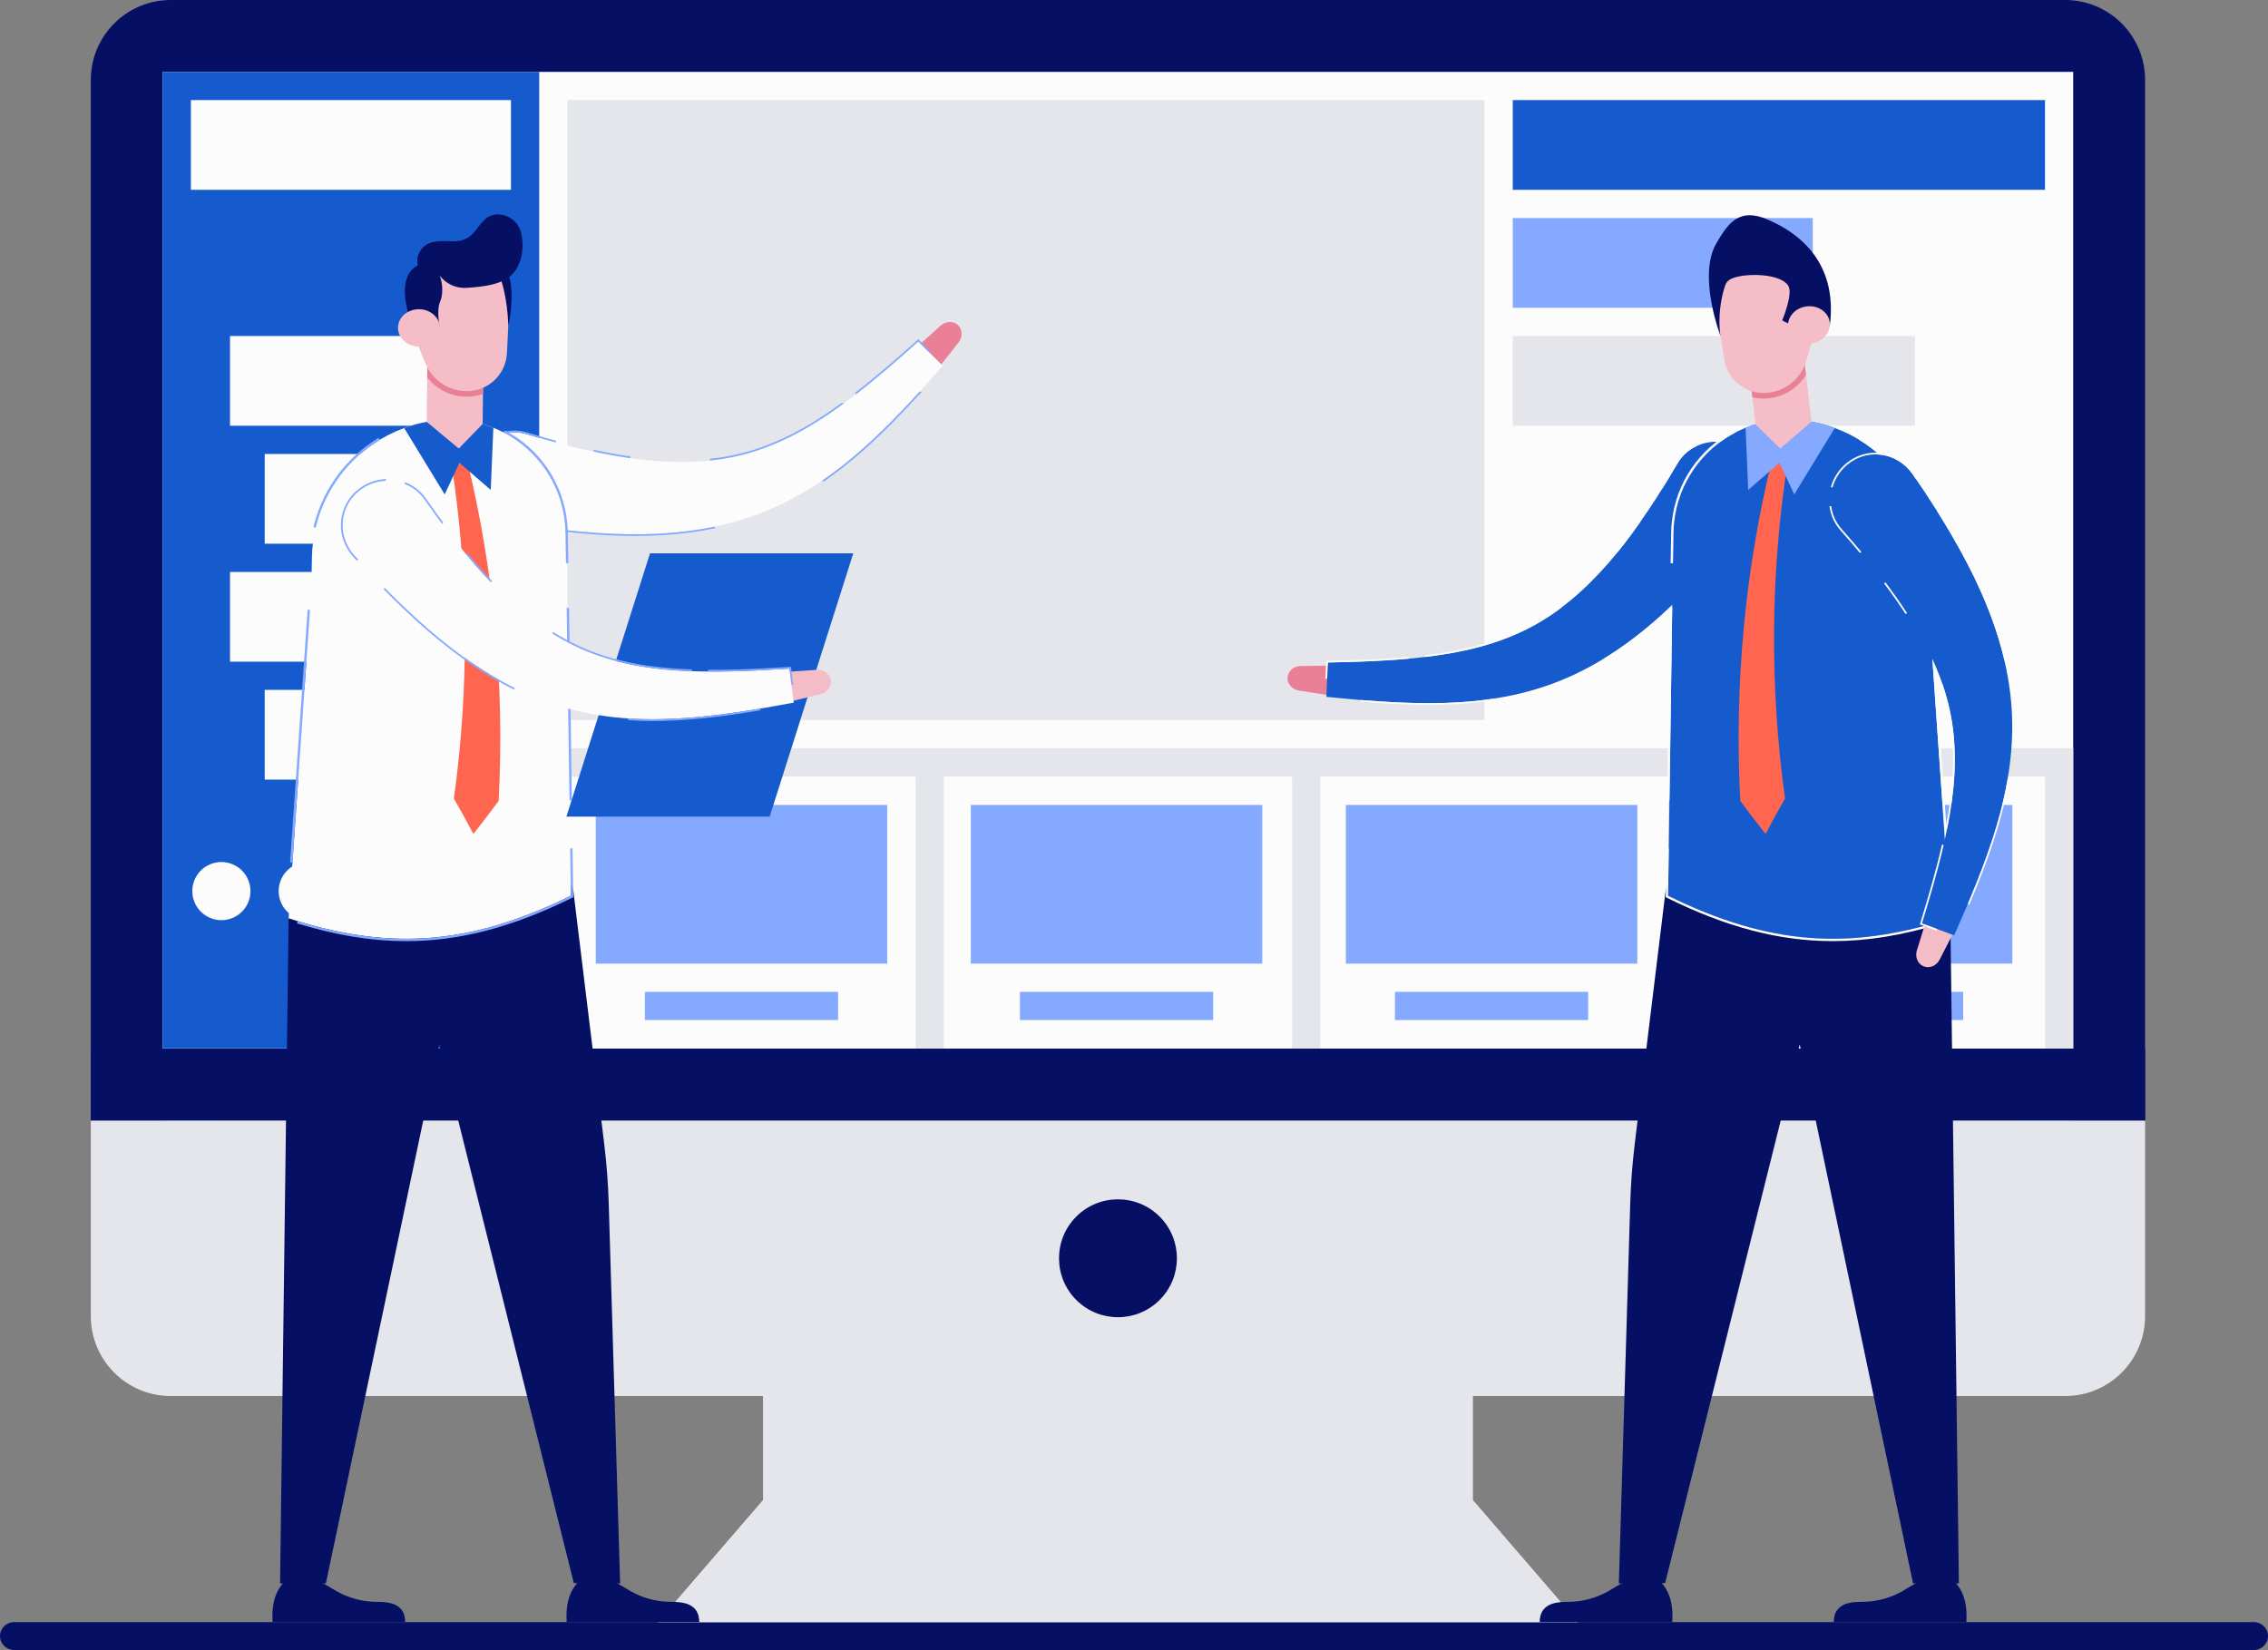 <svg id="_Слой_2" xmlns="http://www.w3.org/2000/svg" width="1080" height="785.82" viewBox="0 0 1080 785.82"><rect x="0" y="0" width="1080" height="785.82" fill="#808080" stroke="none"/><g id="Business01_446644196"><g id="Business01_446644196-2"><path d="M1080 779.17c0 1.83-.76 3.5-1.98 4.7-1.22 1.2-2.9 1.95-4.77 1.95H6.75c-3.73.0-6.75-2.98-6.75-6.65.0-1.84.76-3.5 1.98-4.7 1.22-1.2 2.9-1.95 4.77-1.95h1066.5c3.73.0 6.75 2.97 6.75 6.65z" fill="#050f64"/><g><path d="M1021.47 38.08v495.55H43.24V38.08C43.24 17.05 60.29.0 81.32.0H983.39c21.03.0 38.08 17.05 38.08 38.08z" fill="#050f64"/><path d="M105.99 62.75h852.73v470.88H105.99z" fill="#fcfcfc"/><path d="M77.47 34.23v499.41H987.24V34.23H77.47z" fill="#fcfcfc"/><path d="M256.76 356.35h730.48v143.06H256.76z" fill="#e5e6eb"/><path d="M270.19 47.66h436.69v295.25H270.19z" fill="#e5e6eb"/><path d="M720.37 47.66h253.44V90.4H720.37z" fill="#155bcd"/><path d="M720.37 103.84h142.86v42.74H720.37z" fill="#84a9ff"/><path d="M720.37 160.02h191.49v42.74H720.37z" fill="#e5e6eb"/><path d="M77.47 34.23h179.29V499.3H77.47z" fill="#155bcd"/><path d="M270.19 369.84h165.8v129.46H270.19z" fill="#fcfcfc"/><path d="M449.43 369.84h165.86v129.46H449.43z" fill="#fcfcfc"/><path d="M628.72 369.84h165.8v129.46H628.72z" fill="#fcfcfc"/><path d="M807.95 369.84h165.86v129.46H807.95z" fill="#fcfcfc"/><path d="M751.43 772.53 701.3 714.39v0V664.86H363.41V714.4L313.28 772.53H751.43z" fill="#e5e6eb"/><path d="M751.43 772.53 701.3 714.39v0V664.86H363.41V714.4L313.28 772.53H751.43z" fill="#e5e6eb"/><path d="M1021.47 533.63v93.15c0 21.03-17.05 38.08-38.08 38.08H81.32c-21.03.0-38.08-17.04-38.08-38.08v-93.15h978.23z" fill="#e5e6eb"/><path d="M515.24 27.4h34.23v978.23H515.24z" transform="translate(1048.88 -15.84) rotate(90)" fill="#050f64"/><circle cx="532.36" cy="599.25" r="28.07" transform="translate(-267.81 551.95) rotate(-45)" fill="#050f64"/><path d="M283.7 383.35h138.79v75.57H283.7z" fill="#84a9ff"/><path d="M307.09 472.36h92.01v13.43H307.09z" fill="#84a9ff"/><path d="M462.29 383.35h138.79v75.57H462.29z" fill="#84a9ff"/><path d="M485.68 472.36h92.01v13.43H485.68z" fill="#84a9ff"/><path d="M640.88 383.35h138.79v75.57H640.88z" fill="#84a9ff"/><path d="M664.26 472.36h92.01v13.43H664.26z" fill="#84a9ff"/><path d="M819.47 383.35h138.79v75.57H819.47z" fill="#84a9ff"/><path d="M842.85 472.36h92.01v13.43H842.85z" fill="#84a9ff"/><path d="M90.9 47.66h152.42V90.4H90.9z" fill="#fcfcfc"/><path d="M109.53 160.02h115.16v42.74H109.53z" fill="#fcfcfc"/><path d="M126.05 216.2h82.12v42.74H126.05z" fill="#fcfcfc"/><path d="M109.53 272.38h115.16v42.74H109.53z" fill="#fcfcfc"/><path d="M126.05 328.56h82.12v42.74H126.05z" fill="#fcfcfc"/><g><circle cx="105.42" cy="424.38" r="13.85" transform="translate(-154.38 72.65) rotate(-22.5)" fill="#fcfcfc"/><circle cx="146.55" cy="424.38" r="13.85" transform="translate(-257.16 227.92) rotate(-45)" fill="#fcfcfc"/><circle cx="187.68" cy="424.38" r="13.85" transform="translate(-268.47 509.53) rotate(-76.72)" fill="#fcfcfc"/><circle cx="228.8" cy="424.38" r="13.85" transform="translate(-236.79 549.56) rotate(-76.72)" fill="#fcfcfc"/></g></g><g><g><path d="M796.32 772.53h-63.15c.05-2.16.47-4.24 1.78-5.92 1.5-1.94 3.93-2.95 6.33-3.37 2.41-.42 4.89-.3 7.33-.42 5.99-.29 11.91-2.01 17.13-4.96 2.73-1.53 5.28-3.41 8.23-4.49l17.21.45c2.35 2.54 3.87 5.86 4.6 9.28.66 3.09.74 6.27.54 9.43z" fill="#050f64"/><path d="M936.35 772.53H873.2c.05-2.16.47-4.24 1.78-5.92 1.5-1.94 3.93-2.95 6.33-3.37 2.41-.42 4.89-.3 7.33-.42 5.99-.29 11.91-2.01 17.13-4.96 2.73-1.53 5.28-3.41 8.23-4.49l17.21.45c2.35 2.54 3.87 5.86 4.6 9.28.66 3.09.74 6.27.54 9.43z" fill="#050f64"/><path d="M928.75 437.34s-61.71-11.42-61.71-11.42v.03c-.12 3.2-72.78-18.31-73.93-1.37.0.01-14.65 120.11-14.65 120.11-1.16 9.53-1.89 19.11-2.17 28.71l-5.41 180.71 22.03-.14 64.1-256.54 53.98 256.68h21.81l-4.06-316.78z" fill="#050f64"/></g><g><path d="M619.61 317.2l13.37-.22-1.07 13.98-13.19-2.05c-3.38-.45-5.84-3.22-5.6-6.32.24-3.11 3.09-5.47 6.5-5.4z" fill="#ea8096"/><path d="M631.62 331.87l.67-16.35c18.23-.37 36.38-1.02 53.65-3.61 8.62-1.3 16.99-3.13 24.91-5.69 7.92-2.57 15.41-5.83 22.36-9.95 13.92-8.2 25.86-19.62 36.6-32.7 5.35-6.57 10.38-13.56 15.22-20.75l3.59-5.45 3.49-5.56 1.74-2.78 1.69-2.84 3.38-5.67c.16-.27.33-.55.51-.82 1.54-2.36 3.51-4.28 5.76-5.75 2.26-1.46 4.74-2.54 7.39-3.1 5.28-1.13 11.1-.33 16.15 2.79l.05.03c5.18 3.22 8.47 8.27 9.54 13.85 1.11 5.59-.17 11.67-3.86 16.77l-4.39 5.69-2.19 2.84-2.27 2.81c-1.52 1.87-3.01 3.75-4.54 5.61l-4.69 5.55c-6.35 7.35-12.98 14.55-20.11 21.43-7.17 6.85-14.83 13.39-23.14 19.28-8.29 5.88-17.25 11.09-26.68 15.21-9.43 4.14-19.32 7.07-29.16 8.98-9.86 1.91-19.69 2.81-29.33 3.1-9.65.29-19.13-.01-28.5-.58-9.37-.57-18.63-1.41-27.83-2.33z" fill="#155bcd"/><path d="M792.11 231.8l1.74-2.78 1.69-2.84 3.38-5.67c.16-.27.33-.55.51-.82 1.54-2.36 3.51-4.28 5.76-5.75.78-.5 1.58-.96 2.4-1.36l-.15-.83c-.92.43-1.81.94-2.69 1.51-2.42 1.58-4.43 3.59-6 5.99-.18.27-.36.57-.53.85l-5.06 8.5-1.74 2.78-.66 1.06.55.66.8-1.28zm-10.94 16.63-.63-.53c-3.66 5.23-7.17 9.93-10.63 14.23l.55.61c3.71-4.6 7.26-9.39 10.71-14.31zm53.94-3.67c3.72-5.14 5.17-11.48 4-17.4-.57-2.99-1.73-5.78-3.45-8.26-1.7-2.46-3.88-4.53-6.46-6.13l-.05-.03c-3.94-2.43-8.44-3.59-12.99-3.38l.16.81c4.19-.16 8.53.87 12.4 3.26l.05.03c5.18 3.21 8.47 8.26 9.54 13.85 1.11 5.59-.16 11.67-3.86 16.77l-1.98 2.57.9.17 1.74-2.26zm-61.52 63.39c7.75-5.49 15.35-11.82 23.23-19.35 6.48-6.26 13.08-13.29 20.17-21.49l4.69-5.55s0 0 0-.01l-.54-.63s-.06.08-.1.12l-4.69 5.55c-6.35 7.34-12.98 14.54-20.1 21.43-7.18 6.85-14.84 13.39-23.14 19.28-3.16 2.24-6.42 4.39-9.77 6.41l.33.75c3.34-2.01 6.65-4.18 9.91-6.5zm-62.79 24.63c-7.68 1.17-15.32 1.77-22.85 1.99-9.65.29-19.13-.01-28.5-.58-3.8-.23-7.58-.5-11.34-.81l-.68.76c4.23.35 8.15.63 11.98.86 10.83.65 19.91.83 28.57.57 8.14-.25 15.69-.9 22.86-1.99-.01-.27-.03-.55-.04-.82zm-24.86-20.88c8.62-1.3 16.99-3.13 24.91-5.69 7.92-2.57 15.41-5.83 22.36-9.95 3.57-2.1 7.02-4.42 10.34-6.93l-.65-.53c-3.32 2.49-6.69 4.74-10.11 6.75-6.62 3.93-14.09 7.25-22.19 9.87-7.49 2.42-15.59 4.27-24.78 5.66-2.36.35-4.75.67-7.14.95l-.17.85c2.5-.29 4.97-.62 7.44-.99zm-14.96.95c-13.28 1.22-26.68 1.59-38.7 1.84l-.77.02-.36 8.72c.29-.12.56-.25.83-.36l.31-7.56c13.04-.26 26.04-.67 38.71-1.84l-.03-.82z" fill="#fcfcfc"/></g><path d="M928.75 437.34c-45.06 14.47-83.58 14.36-134.43-10.74l1.96-136.31.29-17.53.11-6.43.21-12.39c.02-1.73.12-3.45.3-5.14 2.15-20.67 15.73-37.71 34.04-45.09 1.78-.72 3.6-1.35 5.46-1.87 6.37-1.82 13.18-2.49 20.21-1.82 1.85.18 3.67.43 5.48.75 3.91.69 7.68 1.73 11.32 3.07 20.5 7.53 36.16 24.71 41.74 45.88 1.34 5.08 2.1 10.39 2.2 15.85l.03 1.69.11 6.43.17 8.14 10.79 155.49z" fill="#155bcd"/><g><g><path d="M832.27 170.8l4.78 40.61c9.49 4.69 18.31 3.65 26.46-3.11l-4.78-40.61-26.46 3.11z" fill="#f5bdc8"/><path d="M832.27 170.8l2.16 18.37c1.94.5 3.98.73 6.08.66.67-.03 1.34-.08 2.01-.16 7.28-.86 13.72-5.04 17.49-11.09l-1.28-10.9-26.46 3.11z" fill="#ea8096"/><path d="M817.32 147.38l2.64 16.89 1.07 6.84c1.47 9.48 9.8 16.36 19.39 16.04 3.17-.11 6.22-.91 8.93-2.29.63-.32 1.24-.67 1.83-1.05.37-.23.73-.47 1.08-.73 3.37-2.47 6.02-5.92 7.44-10.04 1.2-3.47 2.27-7.27 3.25-11.26.57-2.28 1.1-4.63 1.61-7.01 2.28-10.49-1.25-21.56-9.53-28.39-7.05-5.83-15.18-6.94-24.47-2.98-9.39 4-14.82 13.91-13.25 23.98z" fill="#f5bdc8"/><path d="M851.68 154.1l-3.03-1.47s5.17-12.34 3.03-16.32c-3.03-5.67-17.87-6.38-25.26-4.27-2.31.66-4.08 1.57-4.89 3.86-1.75 4.96-3.7 14.64-2.23 24.12.0.0-10.96-28.51-2.08-43.97 5.82-10.12 11.14-17.25 24.51-11.5 21.22 9.13 32.92 25.98 29.56 50.94l-13.93-5.12-5.68 3.72z" fill="#050f64"/></g><ellipse cx="861.39" cy="154.71" rx="9.98" ry="8.88" transform="translate(-12.18 101.72) rotate(-6.71)" fill="#f5bdc8"/></g><path d="M793.86 381.15h1.12l1.31-90.86v-.9s-1.1.22-1.1.22v.66s-1.32 90.88-1.32 90.88zm91.45-171.7c14.71 8.91 25.66 23.31 30.13 40.28.13.51.27 1.02.38 1.54l1.09-.25c-.12-.52-.26-1.05-.39-1.57-4.55-17.26-15.65-31.88-30.63-40.96l-.58.96zm34.36 80.84-1.1.25 8.34 120.19h1.13l-8.37-120.44zm-124.13-22.05h1.13l.03-1.91.2-12.39c.02-1.73.12-3.45.3-5.13 1.94-18.76 13.31-34.51 29.06-42.79l-.37-1.06c-16.6 8.6-27.85 24.93-29.79 43.73-.19 1.72-.29 3.48-.31 5.24l-.25 14.31zm-2.33 159.05.62.31c14.23 7.03 27.63 12.18 40.63 15.57 13 3.39 25.6 5.03 38.27 5.03 16.39.0 33.03-2.69 52.03-8.46l-.33-1.06c-43.21 13.08-80.88 12.2-130.1-12.08l.32-22.57h-1.1l-.33 23.25z" fill="#fcfcfc"/><path d="M851.1 221.23c-2.48-.56-4.95-1.13-7.43-1.71-12.58 51.63-17.9 106.16-14.96 161.9 3.94 5.35 7.95 10.6 12.03 15.75 3.01-5.71 6.11-11.33 9.28-16.86-7.41-53.53-6.89-107.13 1.08-159.09z" fill="#ff654f"/><path d="M873.69 203.86l-19.28 31.6-7.03-15.05-14.91 12.91-1.24-29.59c1.78-.72 2.86-1.11 4.72-1.64l11.75 11.52 14.91-12.78c3.91.69 7.45 1.69 11.09 3.03z" fill="#84a9ff"/><g><path d="M912.88 452.34l3.96-12.77 12.96 5.37-6.06 11.9c-1.48 3.07-4.88 4.55-7.75 3.36-2.88-1.19-4.24-4.64-3.11-7.86z" fill="#f4bcc7"/><path d="M930.56 445.49l-15.33-5.73c5.32-17.44 10.36-34.89 13.28-52.1 1.45-8.6 2.32-17.12 2.35-25.44.03-8.33-.74-16.46-2.49-24.35-3.45-15.78-10.59-30.69-19.67-44.96-4.58-7.13-9.65-14.09-14.98-20.93l-4.06-5.11-4.2-5.05-2.1-2.52-2.17-2.49-4.34-4.98c-.21-.24-.42-.49-.62-.74-1.76-2.2-2.97-4.66-3.67-7.26-.68-2.6-.94-5.3-.64-7.99.57-5.37 3.15-10.65 7.68-14.47l.04-.04c4.67-3.92 10.5-5.48 16.14-4.75 5.66.69 11.03 3.79 14.73 8.89l4.04 5.94 2.01 2.97 1.97 3.03c1.31 2.02 2.63 4.03 3.92 6.07l3.81 6.18c5 8.32 9.78 16.86 14.1 25.78 4.28 8.95 8.1 18.27 11.11 27.99 3.01 9.71 5.16 19.84 6.14 30.09.99 10.25.7 20.56-.56 30.51-1.25 9.97-3.46 19.58-6.19 28.83-2.73 9.26-5.97 18.18-9.43 26.9-3.46 8.72-7.14 17.26-10.89 25.72z" fill="#155bcd"/><path d="M885.47 261.81l-2.1-2.52-2.17-2.49-4.34-4.98c-.21-.24-.42-.49-.62-.74-1.76-2.2-2.97-4.66-3.67-7.26-.23-.89-.42-1.8-.55-2.71l-.84-.11c.13 1.01.33 2.01.59 3.03.75 2.79 2.03 5.33 3.82 7.56.2.26.43.52.64.76l6.5 7.46 2.1 2.52.8.96.8-.31-.97-1.16zm12.4 15.58-.7.43c3.83 5.11 7.2 9.91 10.21 14.54l.76-.33c-3.21-4.95-6.66-9.83-10.27-14.64zm13.31-52.4c-3.72-5.13-9.3-8.49-15.29-9.22-3.02-.39-6.03-.15-8.93.7-2.87.85-5.51 2.28-7.84 4.23l-.04.04c-3.54 2.99-6.04 6.91-7.26 11.29l.82.1c1.15-4.04 3.48-7.83 6.96-10.77l.05-.03c4.67-3.92 10.49-5.48 16.13-4.75 5.66.68 11.04 3.79 14.73 8.89l1.82 2.68.44-.8-1.6-2.36zm41.08 78.2c-2.81-9.08-6.45-18.27-11.15-28.11-3.93-8.11-8.55-16.56-14.14-25.86l-3.81-6.19s0 0 0-.01l-.76.31s.06.09.08.13l3.81 6.19c5 8.32 9.78 16.86 14.1 25.78 4.27 8.95 8.1 18.27 11.11 27.99 1.15 3.71 2.17 7.47 3.05 11.28l.82-.08c-.87-3.8-1.9-7.62-3.09-11.44zm3.84 67.34c-1.28 7.66-3.1 15.11-5.23 22.34-2.73 9.26-5.97 18.18-9.43 26.9-1.4 3.54-2.84 7.04-4.3 10.52l.51.89c1.65-3.91 3.14-7.55 4.55-11.11 4-10.09 7-18.66 9.45-26.97 2.3-7.82 4.03-15.18 5.24-22.34-.26-.07-.53-.14-.79-.22zm-27.59 17.12c1.45-8.6 2.32-17.12 2.35-25.44.03-8.33-.74-16.46-2.49-24.35-.89-4.05-2.02-8.05-3.36-11.99l-.71.46c1.33 3.93 2.42 7.83 3.27 11.71 1.67 7.51 2.5 15.65 2.47 24.17-.03 7.87-.8 16.15-2.34 25.31-.4 2.35-.84 4.72-1.32 7.09l.75.42c.5-2.46.96-4.92 1.37-7.37zm-3.75 14.52c-2.98 13-6.8 25.85-10.31 37.35l-.22.73 8.17 3.06c-.03-.31-.06-.61-.08-.9l-7.09-2.65c3.81-12.48 7.47-24.96 10.32-37.36l-.79-.23z" fill="#fcfcfc"/></g></g><g><g><path d="M269.85 772.53H333c-.05-2.16-.47-4.24-1.78-5.92-1.5-1.94-3.93-2.95-6.33-3.37-2.41-.42-4.89-.3-7.33-.42-5.99-.29-11.91-2.01-17.13-4.96-2.73-1.53-5.28-3.41-8.23-4.49l-17.21.45c-2.35 2.54-3.87 5.86-4.6 9.28-.66 3.09-.74 6.27-.54 9.43z" fill="#050f64"/><path d="M129.81 772.53h63.15c-.05-2.16-.47-4.24-1.78-5.92-1.5-1.94-3.93-2.95-6.33-3.37-2.41-.42-4.89-.3-7.33-.42-5.99-.29-11.91-2.01-17.13-4.96-2.73-1.53-5.28-3.41-8.23-4.49l-17.21.45c-2.35 2.54-3.87 5.86-4.6 9.28-.66 3.09-.74 6.27-.54 9.43z" fill="#050f64"/><path d="M137.42 437.34s61.71-11.42 61.71-11.42v.03c.12 3.2 72.78-18.31 73.93-1.37.0.01 14.65 120.11 14.65 120.11 1.16 9.53 1.89 19.11 2.17 28.71l5.41 180.71-22.03-.14-64.1-256.54-53.98 256.68h-21.81l4.06-316.78z" fill="#050f64"/></g><g><path d="M447.71 155.26l-9.93 8.95 10.31 9.51 8.26-10.49c2.17-2.63 2.08-6.33-.21-8.44-2.29-2.11-5.99-1.9-8.43.48z" fill="#ea8096"/><path d="M448.92 174.18l-11.64-11.51c-13.6 12.15-27.32 24.04-41.72 33.92-7.2 4.92-14.56 9.29-22.11 12.81-7.55 3.52-15.25 6.24-23.14 7.96-15.77 3.49-32.3 3.27-49.07 1.01-8.39-1.17-16.84-2.85-25.28-4.81l-6.34-1.54-6.34-1.69-3.17-.85-3.17-.93-6.34-1.85c-.31-.09-.62-.18-.93-.25-2.73-.67-5.48-.74-8.13-.28-2.65.47-5.2 1.37-7.52 2.77-4.63 2.77-8.35 7.32-9.92 13.04v.05c-1.61 5.88-.58 11.82 2.44 16.64 3 4.85 8.07 8.42 14.25 9.64l7.09 1.17 3.54.58 3.58.51c2.39.34 4.76.7 7.15 1.01l7.21.86c9.65 1.05 19.41 1.8 29.32 1.98 9.92.13 19.98-.31 30.07-1.66 10.08-1.34 20.18-3.64 29.89-7.05 9.72-3.4 18.95-7.99 27.46-13.31 8.52-5.32 16.32-11.36 23.58-17.71 7.26-6.36 13.99-13.05 20.46-19.84 6.47-6.8 12.67-13.72 18.78-20.68z" fill="#fcfcfc"/><path d="M264.74 210.71l-.05-.86-1.2-.32-3.17-.85-9.5-2.77c-.31-.09-.64-.18-.96-.26-2.77-.69-5.62-.79-8.47-.29-1.03.18-2.03.43-3 .73l.46.71c.88-.27 1.78-.48 2.69-.64 2.65-.46 5.4-.39 8.13.28.31.07.63.16.93.25l6.34 1.85 3.17.93 3.17.85 1.46.39zm35.47 7.51v-.83c-5.48-.79-11.25-1.84-17.49-3.17l-.1.82c5.88 1.25 11.75 2.34 17.59 3.18zm-56.76 31.36.54-.74-3.2-.53c-6.18-1.22-11.25-4.79-14.25-9.64-3.03-4.82-4.06-10.76-2.46-16.64v-.06c1.22-4.39 3.69-8.1 6.87-10.84l-.44-.7c-3.47 2.95-5.98 6.86-7.21 11.33l-.02.06c-.8 2.93-.98 5.93-.55 8.89.44 2.99 1.48 5.82 3.11 8.4 3.17 5.13 8.56 8.78 14.78 10.01l2.82.47zm97.08 2.01-.27-.78c-3.83.8-7.68 1.45-11.52 1.96-10.09 1.35-20.15 1.78-30.07 1.66-9.91-.18-19.67-.93-29.32-1.98l-7.21-.86c-.05.0-.1-.01-.15-.02l.03.82s0 0 .01.0l7.22.86c10.78 1.17 20.39 1.82 29.4 1.98 10.9.14 20.78-.41 30.19-1.67 3.96-.53 7.86-1.19 11.68-2zm51.6-22.14c5.99-4.1 11.96-8.76 18.08-14.13 6.52-5.71 13.04-12.03 20.52-19.89 2.64-2.78 5.32-5.66 8.18-8.79l-1.02-.09c-2.55 2.79-5.13 5.57-7.75 8.32-6.47 6.8-13.21 13.48-20.47 19.84-5.66 4.96-11.67 9.73-18.08 14.12.18.21.36.42.53.63zm9.55-37.19-.7-.5c-1.95 1.43-3.91 2.82-5.88 4.17-7.67 5.25-14.86 9.41-21.99 12.74-7.72 3.6-15.45 6.26-22.97 7.9-3.87.86-7.87 1.5-12 1.94l-.12.83c4.14-.43 8.24-1.08 12.29-1.98 7.89-1.72 15.6-4.44 23.14-7.96 7.54-3.53 14.91-7.89 22.11-12.81 2.05-1.41 4.09-2.86 6.12-4.34zm6.02-4.54c10.06-7.78 19.86-16.34 29.58-25.04l5.38 5.32c.27-.1.56-.2.86-.3l-6.21-6.14-.57.51c-8.97 8.01-19.03 16.87-29.58 25.03l.54.62z" fill="#84a9ff"/></g><path d="M137.42 437.34c45.06 14.47 83.58 14.36 134.43-10.74l-1.96-136.31-.29-17.53-.11-6.43-.21-12.39c-.02-1.73-.12-3.45-.3-5.14-2.15-20.67-15.73-37.71-34.04-45.09-1.78-.72-3.6-1.35-5.46-1.87-6.37-1.82-13.18-2.49-20.21-1.82-1.85.18-3.67.43-5.48.75-3.91.69-7.68 1.73-11.32 3.07-20.5 7.53-36.16 24.71-41.74 45.88-1.34 5.08-2.1 10.39-2.2 15.85l-.03 1.69-.11 6.43-.17 8.14-10.79 155.49z" fill="#fcfcfc"/><g><g><path d="M230.19 169.07l-.45 40.9c-8.95 5.67-17.83 5.58-26.65-.29l.45-40.9 26.65.29z" fill="#f5bdc8"/><path d="M230.19 169.07l-.2 18.5c-1.88.7-3.89 1.15-5.98 1.3-.67.05-1.34.07-2.01.06-7.34-.08-14.19-3.56-18.57-9.18l.12-10.98 26.65.29z" fill="#ea8096"/><path d="M242.58 144.19l-.84 17.08-.34 6.91c-.46 9.59-8.01 17.32-17.59 18.02-3.17.23-6.28-.25-9.13-1.33-.66-.25-1.31-.54-1.93-.85-.39-.19-.78-.39-1.15-.61-3.62-2.1-6.61-5.25-8.47-9.2-1.57-3.33-3.03-6.99-4.43-10.86-.81-2.21-1.59-4.49-2.35-6.8-3.38-10.2-1.04-21.58 6.47-29.26 6.39-6.55 14.37-8.52 24.03-5.56 9.77 2.98 16.22 12.26 15.72 22.46z" fill="#f5bdc8"/></g><g><path d="M194.96 150.91c-6.67-20.88 4.03-24.45 4.03-24.45-.18.06-.31-2.69-.28-2.93.09-1.03.39-2.04.83-2.97 3.18-6.7 10.28-5.71 16.43-5.64 3.45.04 6.29-.92 8.79-3.3 2.62-2.49 4.25-5.85 7.25-7.98 4.58-3.25 11.25-1.05 14.31 3.24.73 1.02 1.28 2.16 1.62 3.37 1.79 6.33 1.02 14.24-3.22 19.49-3.85 4.76-10.72 6.11-16.45 6.8-1.9.23-3.8.38-5.71.53-9.86.76-14.29-7.39-14.29-7.39 2.25 2.23 3.24 9.45 1.31 13.96s-.07 12.63-.07 12.63l-.7-.11c-4.46-6.68-9.39-9.04-13.84-5.25z" fill="#050f64"/><path d="M238.83 134.02s2.85 8.41 3.22 21.07c0 0 3.34-13.99.3-23.79l-3.52 2.71z" fill="#050f64"/></g><path d="M209.5 156.26c-.05 4.91-4.57 8.84-10.08 8.78-5.52-.06-9.94-4.09-9.89-9 .05-4.91 4.57-8.84 10.08-8.78 5.51.06 9.94 4.09 9.89 9z" fill="#f5bdc8"/></g><path d="M271 290.28v-.66s-1.13-.22-1.13-.22v.9s1.32 90.86 1.32 90.86h1.12l-1.31-90.88zm-90.72-81.78c-14.98 9.08-26.08 23.7-30.63 40.96-.13.52-.27 1.05-.39 1.57l1.09.25c.11-.52.25-1.03.38-1.54 4.47-16.97 15.42-31.37 30.13-40.28l-.58-.96zm-42.14 202.24h1.13l8.34-120.19-1.1-.25-8.37 120.44zm132.25-156.81c-.02-1.76-.12-3.52-.31-5.24-1.94-18.8-13.2-35.13-29.79-43.73l-.37 1.06c15.75 8.28 27.12 24.03 29.06 42.79.18 1.68.28 3.4.3 5.13l.2 12.39.03 1.91h1.13l-.25-14.31zm2.24 150.11h-1.1l.32 22.57c-49.22 24.28-86.89 25.17-130.1 12.08l-.33 1.06c19 5.77 35.64 8.46 52.03 8.46 12.67.0 25.28-1.64 38.27-5.03 13-3.39 26.39-8.54 40.63-15.57l.62-.31-.33-23.25z" fill="#84a9ff"/><path d="M215.06 221.23c2.48-.56 4.95-1.13 7.43-1.71 12.58 51.63 17.9 106.16 14.96 161.9-3.94 5.35-7.95 10.6-12.03 15.75-3.01-5.71-6.11-11.33-9.28-16.86 7.41-53.53 6.89-107.13-1.08-159.09z" fill="#ff654f"/><path d="M192.47 203.86l19.28 31.6 7.03-15.05 14.91 12.91 1.24-29.59c-1.78-.72-3.28-1.26-5.14-1.79l-11.32 11.67-15.27-12.71c-3.91.69-7.09 1.62-10.72 2.96z" fill="#155bcc"/><path d="M269.72 388.91H366.51L406.32 263.53H309.53L269.72 388.91z" fill="#155bcd"/><g><path d="M388.71 319.04l-13.34.89 2.23 13.85 12.98-3.14c3.33-.73 5.55-3.69 5.06-6.76-.5-3.08-3.53-5.2-6.92-4.84z" fill="#f4bcc7"/><path d="M377.96 334.66l-2.03-16.24c-18.2 1.15-36.34 2.01-53.76.87-8.7-.58-17.19-1.7-25.3-3.59-8.11-1.9-15.84-4.52-23.11-8.05-14.55-7.01-27.41-17.39-39.2-29.54-5.88-6.11-11.47-12.65-16.9-19.41l-4.03-5.13-3.94-5.25-1.97-2.63-1.92-2.69-3.84-5.37c-.19-.26-.38-.52-.58-.77-1.73-2.22-3.85-3.97-6.22-5.25-2.38-1.27-4.93-2.14-7.62-2.47-5.35-.68-11.09.6-15.86 4.12l-.04.03c-4.89 3.64-7.75 8.95-8.35 14.6-.64 5.66 1.14 11.61 5.24 16.39l4.85 5.3 2.42 2.65 2.49 2.61c1.67 1.74 3.31 3.49 5 5.21l5.14 5.14c6.94 6.79 14.14 13.41 21.82 19.68 7.72 6.23 15.9 12.11 24.66 17.28 8.75 5.17 18.11 9.61 27.86 12.93 9.74 3.34 19.84 5.43 29.81 6.51 9.99 1.09 19.85 1.16 29.48.65 9.64-.52 19.07-1.61 28.35-2.95 9.29-1.35 18.44-2.95 27.54-4.65z" fill="#fcfcfc"/><path d="M210.59 249.54l.49-.71-.75-1-1.96-2.62-5.75-8.05c-.19-.27-.39-.54-.6-.8-1.76-2.25-3.93-4.09-6.48-5.47-.93-.49-1.86-.92-2.81-1.28l-.08.84c.86.34 1.69.73 2.51 1.16 2.36 1.28 4.49 3.03 6.22 5.25.2.25.39.52.58.77l3.84 5.37 1.92 2.69 1.96 2.63.91 1.21zm23.24 27.82.5-.66c-3.81-4-7.7-8.39-11.78-13.3l-.58.58c3.85 4.62 7.79 9.1 11.86 13.37zm-64-10.43.88-.25-2.19-2.39c-4.1-4.77-5.88-10.72-5.24-16.39.6-5.66 3.46-10.96 8.35-14.6l.04-.04c3.67-2.71 7.9-4.09 12.09-4.28l.09-.82c-4.55.17-8.94 1.7-12.67 4.45l-.05.03c-2.44 1.82-4.44 4.05-5.93 6.65-1.51 2.62-2.43 5.49-2.75 8.52-.68 5.99 1.3 12.2 5.43 17l1.93 2.11zm75.07 61.59.27-.78c-3.5-1.74-6.93-3.6-10.27-5.58-8.76-5.17-16.94-11.05-24.66-17.28-7.68-6.26-14.89-12.89-21.82-19.68l-5.14-5.14s-.07-.07-.11-.11l-.48.67s0 0 0 0l5.14 5.14c7.75 7.58 14.9 14.04 21.89 19.73 8.49 6.85 16.58 12.52 24.76 17.35 3.44 2.03 6.91 3.92 10.41 5.65zM299.15 343c7.24.48 14.81.51 22.95.07 8.65-.46 17.68-1.4 28.43-2.96 3.79-.55 7.68-1.16 11.86-1.86l-.74-.7c-3.73.62-7.47 1.21-11.23 1.75-9.29 1.34-18.72 2.44-28.35 2.95-7.52.4-15.19.44-22.94-.08.02.28.02.55.03.82zm30.5-23.34-.24-.83c-2.41-.08-4.82-.2-7.2-.36-9.27-.62-17.5-1.79-25.17-3.57-8.3-1.94-16.02-4.63-22.94-7.99-3.57-1.72-7.11-3.68-10.63-5.89l-.61.58c3.52 2.22 7.15 4.24 10.88 6.04 7.27 3.52 15 6.15 23.11 8.05 8.11 1.89 16.6 3.01 25.3 3.59 2.48.16 4.98.28 7.49.37zm7.54.16c12.72.1 25.71-.57 38.73-1.4l.94 7.51c.28.09.56.19.86.29l-1.08-8.66-.77.05c-12 .76-25.39 1.5-38.72 1.39l.04.82z" fill="#84a9ff"/></g></g></g></g></svg>